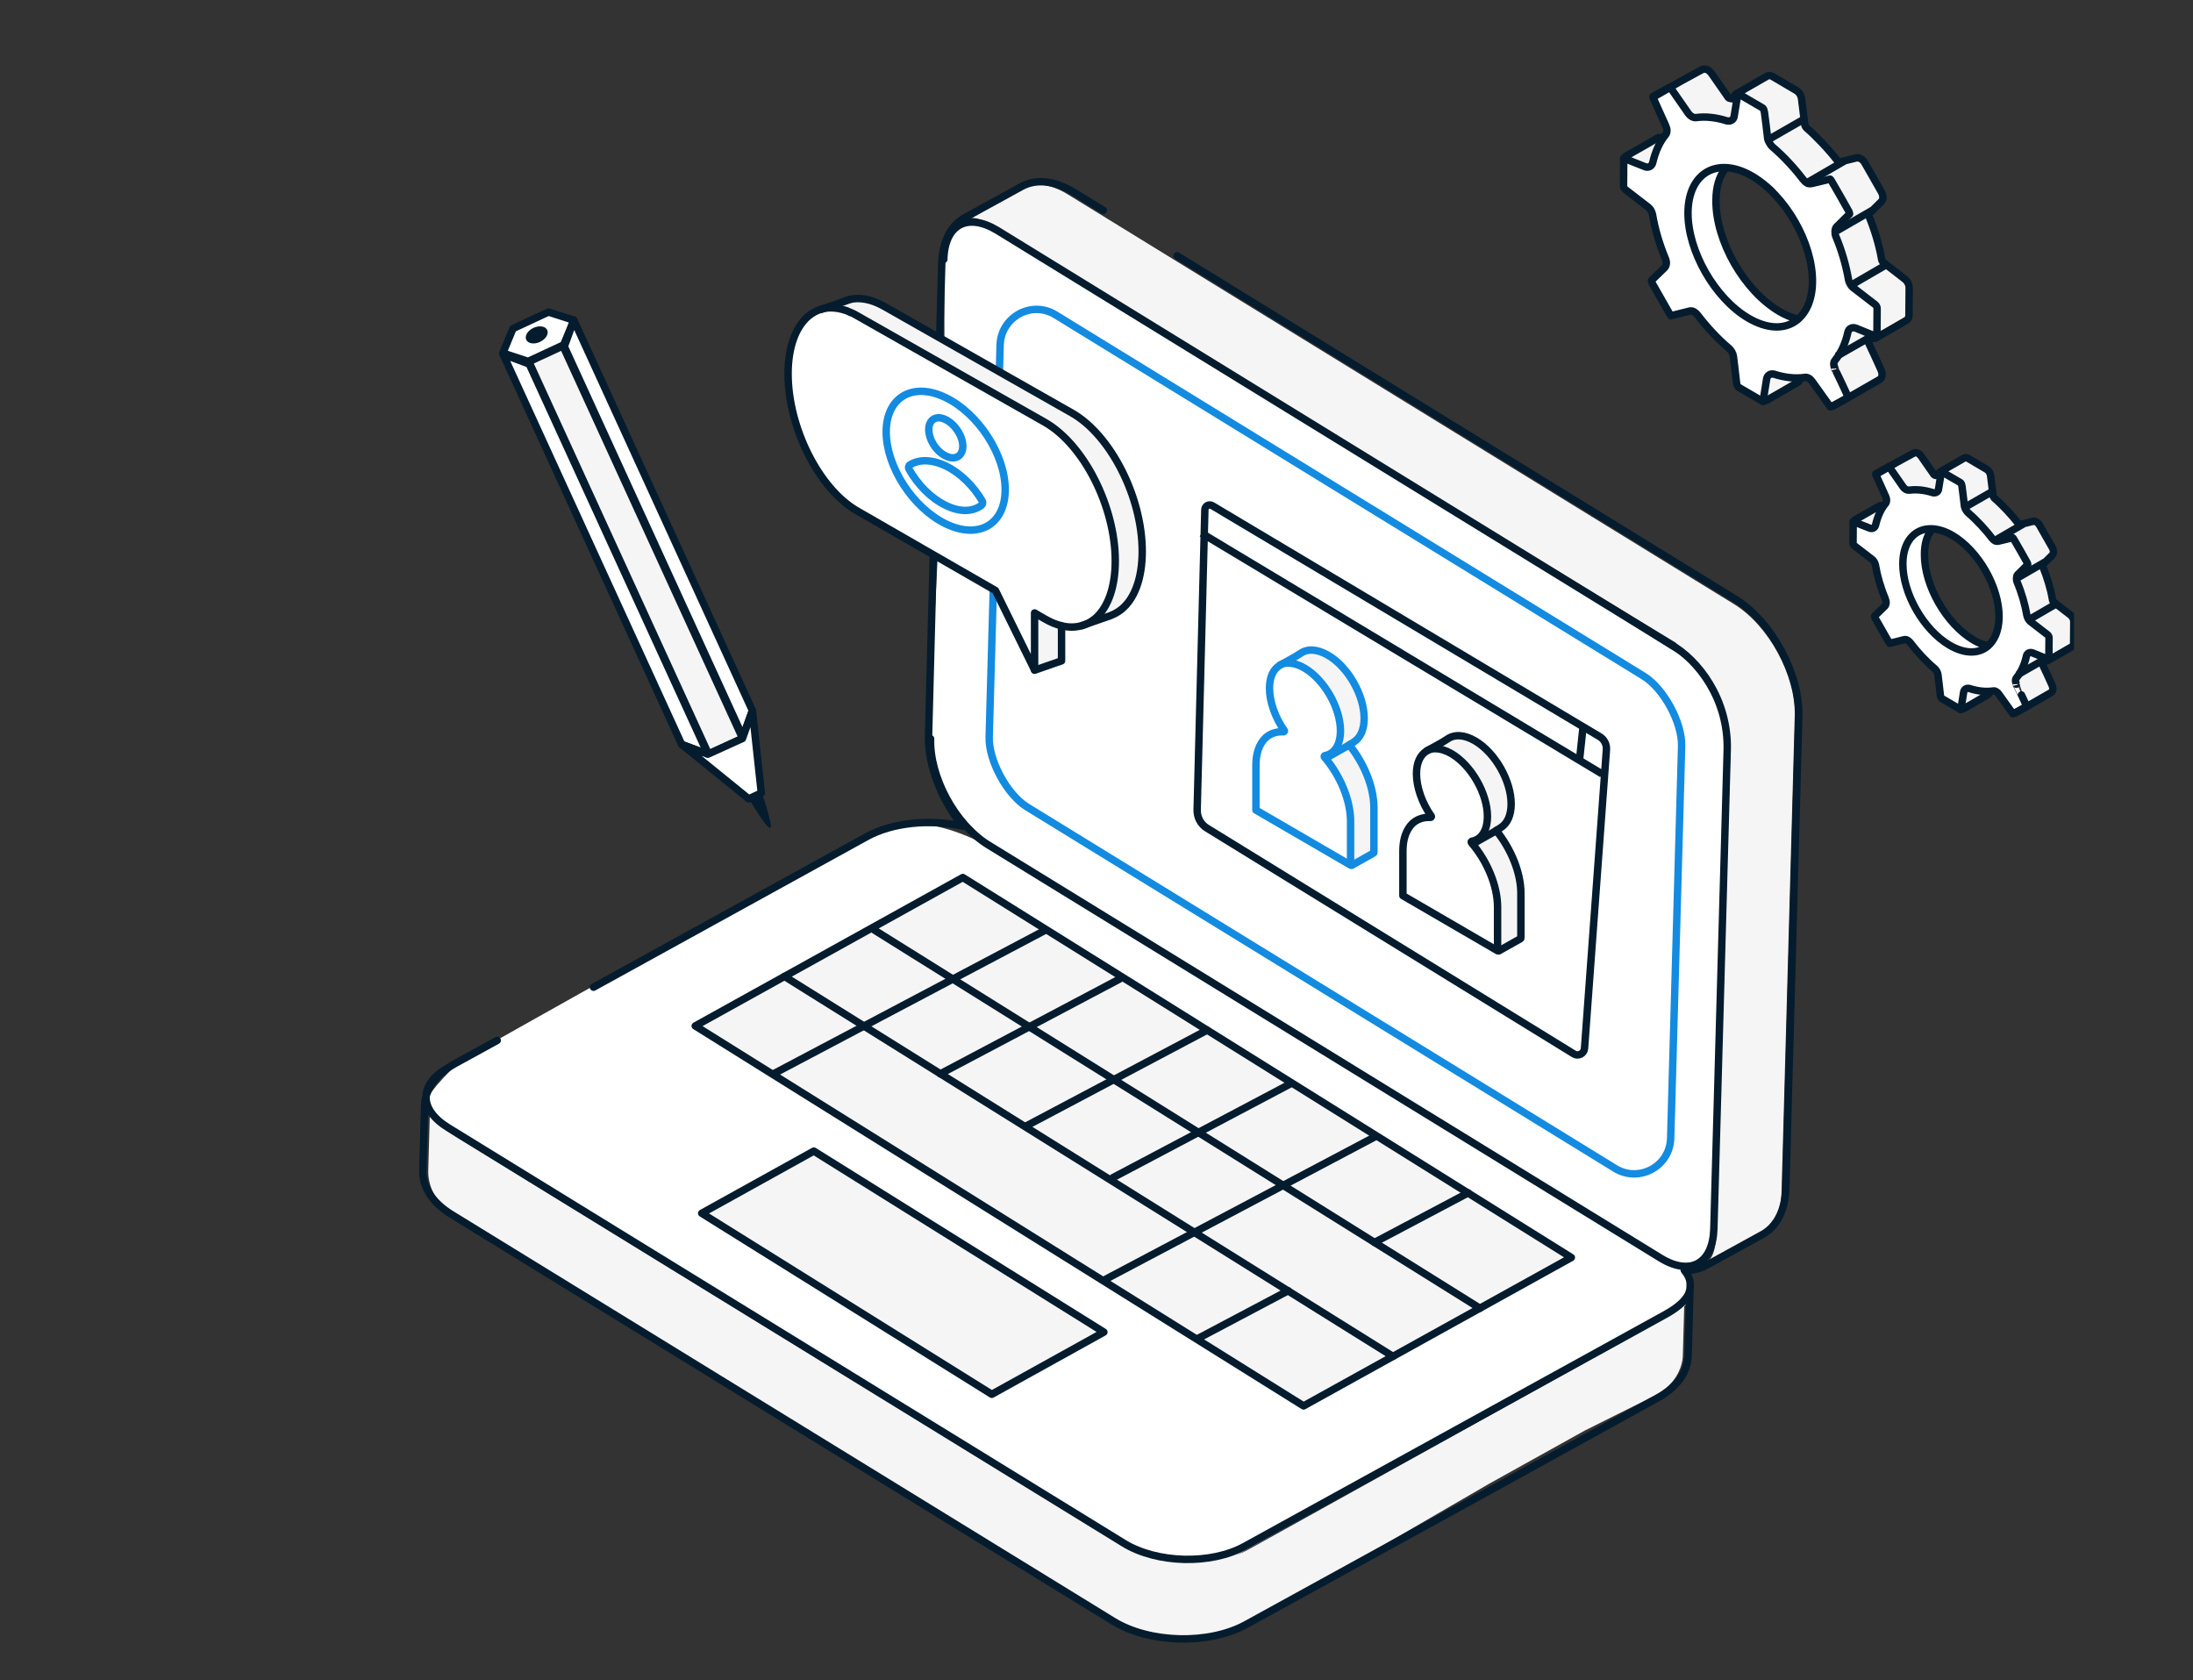 <svg width="295" height="226" viewBox="0 0 295 226" fill="none" xmlns="http://www.w3.org/2000/svg">
<rect x="0" y="0" width="295" height="226" fill="#333333" stroke="none"/>
<g clip-path="url(#clip0_3437_35472)">
<path d="M159.514 212.985C159.514 212.985 56.878 150.662 57.151 148.688C57.424 146.741 62.059 142.601 62.059 142.601C62.059 142.601 116.513 111.81 119.212 111.344C121.912 110.85 125.947 109.342 136.527 115.84C147.107 122.339 226.756 170.87 226.756 170.87C226.756 170.87 227.629 175.23 226.429 175.778C225.202 176.326 159.514 212.985 159.514 212.985Z" fill="white"/>
<path d="M232.343 100.157L230.925 164.07C230.843 166.785 230.898 169.115 229.344 169.965L237.033 165.715C238.587 164.865 239.596 162.973 239.651 160.259L241.423 96.318C241.587 90.862 237.933 84.144 233.27 81.265L143.559 26.098C141.214 24.672 139.06 24.48 137.506 25.358L129.816 29.608C131.398 28.73 132.516 29.992 134.861 31.445L225.417 86.447L231.034 94.015L232.343 100.157Z" fill="#F6F5F5"/>
<path d="M127.093 56.122L127.011 35.969C127.174 30.567 130.583 28.264 135.218 31.116L224.875 87.379C229.074 89.683 233.11 95.386 232.946 102.295L230.928 164.07C230.765 169.472 227.574 171.446 222.966 168.594L133.991 113.894C129.383 111.069 124.775 104.352 124.911 98.95L127.093 56.122Z" fill="white"/>
<path d="M226.401 100.349C226.483 97.443 224.138 93.111 221.657 91.603L140.508 41.727C137.863 40.11 134.455 41.947 134.346 45.073L132.846 99.17C132.764 102.076 135.109 106.409 137.59 107.917L218.739 157.792C221.384 159.409 224.793 157.572 224.902 154.447L226.401 100.349Z" fill="white"/>
<path d="M213.175 192.421L222.855 187.596C225.2 186.307 226.318 184.113 226.372 182.331L226.618 173.557C226.563 175.339 225.254 176.601 222.909 177.889L167.965 208.407C163.22 211.011 155.64 210.819 151.031 207.968L61.648 153.103C59.33 151.677 57.803 150.416 57.858 148.633L57.612 157.407C57.557 159.217 58.321 161.493 60.639 162.919L150.459 218.25C155.094 221.101 162.675 221.293 167.392 218.689L200.304 199.578" fill="#F6F5F5"/>
<path d="M134.535 46.416L133.063 99.142C132.981 102.295 135.462 106.874 138.162 108.547L217.265 157.16C220.483 159.135 224.655 156.886 224.737 153.075L226.209 100.348C226.291 97.195 223.81 92.616 221.11 90.944L142.006 42.358C138.789 40.356 134.644 42.632 134.535 46.416Z" fill="white" stroke="#138BE1" stroke-miterlimit="10"/>
<path d="M125.564 73.835L124.91 98.95C124.801 102.981 126.682 107.642 129.491 111.124C125.128 110.165 120.083 110.603 116.566 112.55L79.836 132.785M126.955 34.9C127.091 30.156 130.172 28.566 134.181 31.006L224.628 86.612C228.5 88.75 232.508 94.097 232.345 100.87C231.772 121.16 231.472 131.963 230.545 165.304C230.409 169.883 227.436 171.72 223.346 169.198L132.899 113.619C128.509 110.905 125.019 104.516 125.182 99.362M148.414 28.292L144.433 25.852C141.87 24.289 139.389 24.014 137.426 25.084L129.791 29.279C127.855 30.348 126.764 32.569 126.682 35.53L126.109 56.067M66.884 139.942L61.239 143.04C58.649 144.466 57.204 146.467 57.122 148.688L56.877 157.435C56.822 159.683 58.185 161.794 60.749 163.357L149.751 218.058C154.604 221.047 162.621 221.266 167.638 218.497L200.605 200.373L213.421 193.299L222.964 188.034C225.555 186.609 227 184.607 227.082 182.386L227.327 173.639C227.327 173.639 227.327 173.639 227.327 173.612C227.355 172.652 227.545 172.077 226.564 170.843C226.618 170.843 226.673 170.87 226.727 170.87C227.709 170.898 228.636 170.678 229.454 170.239L237.089 166.044C239.025 164.975 240.143 162.754 240.225 159.793L241.97 96.373C242.134 90.67 238.289 83.568 233.408 80.58L158.34 34.406M227.355 173.201C227.327 173.502 227.246 173.804 227.109 174.106C226.646 175.038 225.555 175.97 223.946 176.847C221.492 178.191 170.201 206.487 167.42 207.995C162.894 210.49 155.64 210.298 151.196 207.584L60.285 151.677C56.277 149.209 56.304 145.809 60.421 143.533" stroke="#041C2D" stroke-miterlimit="10" stroke-linecap="round" stroke-linejoin="round"/>
<path d="M129.517 118.033L93.523 137.994L175.354 189.103L211.375 169.142L129.517 118.033Z" fill="#F6F5F5" stroke="#041C2D" stroke-miterlimit="10" stroke-linecap="round" stroke-linejoin="round"/>
<path d="M94.394 163.192L109.474 154.83L148.494 179.178L133.415 187.54L94.394 163.192Z" fill="#F6F5F5" stroke="#041C2D" stroke-miterlimit="10" stroke-linecap="round" stroke-linejoin="round"/>
<path d="M105.521 131.331L187.379 182.44" stroke="#041C2D" stroke-miterlimit="10" stroke-linecap="round" stroke-linejoin="round"/>
<path d="M117.631 125.107L199.08 175.969" stroke="#041C2D" stroke-miterlimit="10" stroke-linecap="round" stroke-linejoin="round"/>
<path d="M104.047 144.437L140.477 125.189" stroke="#041C2D" stroke-miterlimit="10" stroke-linecap="round" stroke-linejoin="round"/>
<path d="M126.492 144.437L150.651 131.66" stroke="#041C2D" stroke-miterlimit="10" stroke-linecap="round" stroke-linejoin="round"/>
<path d="M138.186 151.374L162.372 138.57" stroke="#041C2D" stroke-miterlimit="10" stroke-linecap="round" stroke-linejoin="round"/>
<path d="M149.721 158.394L173.689 145.726" stroke="#041C2D" stroke-miterlimit="10" stroke-linecap="round" stroke-linejoin="round"/>
<path d="M148.768 172.048L185.006 152.882" stroke="#041C2D" stroke-miterlimit="10" stroke-linecap="round" stroke-linejoin="round"/>
<path d="M184.898 167.113L197.496 160.45" stroke="#041C2D" stroke-miterlimit="10" stroke-linecap="round" stroke-linejoin="round"/>
<path d="M161.26 179.973L173.285 173.611" stroke="#041C2D" stroke-miterlimit="10" stroke-linecap="round" stroke-linejoin="round"/>
<path d="M161.04 108.904L162.076 68.57C162.076 68.049 162.649 67.748 163.085 68.022L215.194 99.088C215.794 99.444 216.148 100.13 216.094 100.842L213.149 141.011C213.094 141.724 212.304 142.135 211.704 141.752L162.376 111.399C161.504 110.878 161.013 109.918 161.04 108.904Z" fill="white" stroke="#041C2D" stroke-miterlimit="10"/>
<path d="M161.641 71.723L215.522 104.105" stroke="#041C2D" stroke-miterlimit="10"/>
<path d="M212.932 97.964L212.469 102.269" stroke="#041C2D" stroke-miterlimit="10"/>
<path d="M172.137 89.299C172.164 89.272 174.127 88.285 174.891 87.736C175.845 87.051 177.209 87.133 178.599 87.956C181.299 89.519 183.48 93.33 183.48 96.456C183.48 97.936 182.989 99.06 182.089 99.636C181.926 99.746 181.626 99.91 181.462 100.02C183.507 102.515 184.789 105.751 184.789 108.465V114.47C184.789 114.497 184.762 114.552 184.734 114.579L181.817 116.225C181.817 116.225 181.19 106.765 180.699 105.696C180.208 104.626 178.19 101.555 178.19 101.555C178.19 101.555 183.207 99.17 177.699 91.739C174.127 86.832 172.137 89.299 172.137 89.299Z" fill="#F6F5F5"/>
<path d="M181.844 116.389L184.762 114.744C184.789 114.717 184.816 114.689 184.816 114.634V108.63C184.816 105.915 183.535 102.707 181.49 100.184C181.653 100.102 181.953 99.91 182.117 99.801C183.017 99.225 183.507 98.101 183.507 96.62C183.507 93.494 181.326 89.683 178.627 88.12C177.209 87.298 175.872 87.215 174.918 87.901C174.155 88.422 172.219 89.436 172.164 89.464" stroke="#138BE1" stroke-miterlimit="10" stroke-linecap="round" stroke-linejoin="round"/>
<path d="M172.163 89.491C171.263 90.012 170.772 91.109 170.772 92.562C170.772 94.344 171.508 96.483 172.763 98.265C172.79 98.293 172.79 98.347 172.763 98.375C172.736 98.402 172.708 98.43 172.654 98.43C171.699 98.375 170.854 98.677 170.227 99.252C169.409 100.047 168.945 101.309 168.945 102.926V108.959L181.679 116.362V110.494C181.679 107.697 180.343 104.38 178.162 101.83C178.135 101.802 178.135 101.747 178.135 101.72C178.135 101.693 178.189 101.665 178.216 101.638C179.552 101.391 180.316 100.13 180.316 98.293C180.316 95.194 178.135 91.41 175.462 89.848C174.699 89.409 173.963 89.19 173.308 89.19C172.926 89.162 172.517 89.272 172.163 89.491Z" fill="white" stroke="#138BE1" stroke-miterlimit="10" stroke-linecap="round" stroke-linejoin="round"/>
<path d="M178.789 101.747L181.57 100.157" stroke="#138BE1" stroke-miterlimit="10" stroke-linecap="round" stroke-linejoin="round"/>
<path d="M191.908 101.007C191.935 100.98 193.899 99.993 194.662 99.444C195.617 98.759 196.98 98.841 198.371 99.663C201.07 101.226 203.252 105.038 203.252 108.163C203.252 109.644 202.761 110.768 201.861 111.344C201.697 111.454 201.397 111.618 201.234 111.728C203.279 114.223 204.56 117.458 204.56 120.173V126.178C204.56 126.205 204.533 126.26 204.506 126.287L201.588 127.932C201.588 127.932 200.961 118.473 200.47 117.404C199.979 116.334 197.962 113.263 197.962 113.263C197.962 113.263 202.979 110.878 197.471 103.447C193.899 98.539 191.908 101.007 191.908 101.007Z" fill="#F6F5F5"/>
<path d="M201.616 127.905L204.533 126.26C204.561 126.233 204.588 126.205 204.588 126.15V120.146C204.588 117.431 203.306 114.223 201.261 111.7C201.425 111.618 201.725 111.426 201.888 111.317C202.788 110.741 203.279 109.617 203.279 108.136C203.279 105.01 201.098 101.199 198.398 99.636C196.98 98.814 195.644 98.731 194.69 99.417C193.926 99.938 191.99 100.952 191.936 100.98" stroke="#041C2D" stroke-miterlimit="10" stroke-linecap="round" stroke-linejoin="round"/>
<path d="M198.561 113.263L201.369 111.673" stroke="#041C2D" stroke-miterlimit="10" stroke-linecap="round" stroke-linejoin="round"/>
<path d="M191.934 101.007C191.035 101.528 190.544 102.625 190.544 104.078C190.544 105.86 191.28 107.999 192.534 109.781C192.562 109.809 192.562 109.863 192.534 109.891C192.507 109.918 192.48 109.946 192.425 109.946C191.471 109.891 190.626 110.192 189.998 110.768C189.18 111.563 188.717 112.825 188.717 114.442V120.474L201.451 127.878V122.01C201.451 119.213 200.115 115.896 197.933 113.346C197.906 113.318 197.906 113.263 197.906 113.236C197.906 113.208 197.961 113.181 197.988 113.154C199.324 112.907 200.087 111.646 200.087 109.809C200.087 106.71 197.906 102.926 195.234 101.363C194.47 100.925 193.734 100.705 193.08 100.705C192.725 100.678 192.316 100.788 191.934 101.007Z" fill="white" stroke="#041C2D" stroke-miterlimit="10" stroke-linecap="round" stroke-linejoin="round"/>
<path d="M153.65 74.191C153.65 77.865 152.587 80.579 150.869 81.978C150.569 82.225 150.269 82.417 149.942 82.581L149.397 82.828L145.552 84.171C144.707 84.418 143.78 84.446 142.798 84.199V88.887L139.171 90.176L133.909 79.483L115.285 68.762C110.158 65.801 106.014 57.575 106.014 50.337C106.014 46.717 107.05 44.03 108.713 42.604C109.231 42.166 109.831 41.837 110.458 41.645L113.376 40.63C113.676 40.493 114.003 40.383 114.33 40.301C115.666 39.999 117.221 40.274 118.884 41.206L144.189 55.574C149.424 58.507 153.65 66.87 153.65 74.191Z" fill="white"/>
<path d="M113.378 40.603C113.678 40.465 114.005 40.356 114.333 40.273C115.669 39.972 117.223 40.246 118.886 41.178L144.191 55.546C149.399 58.507 153.653 66.843 153.653 74.163C153.653 77.838 152.589 80.552 150.871 81.95C150.571 82.197 150.271 82.389 149.944 82.553L149.399 82.8L145.554 84.144C145.554 84.144 149.317 83.212 149.862 77.728C150.408 72.244 148.963 65.142 144.382 60.097C139.801 55.052 114.442 42.028 114.442 42.028L111.006 41.425L113.378 40.603Z" fill="#F6F5F5"/>
<path d="M139.17 90.148L142.797 88.859V84.171C142.088 84.006 141.351 83.705 140.588 83.266L139.17 82.663V90.148Z" fill="#F6F5F5"/>
<path d="M150.024 75.452C150.024 78.989 149.042 81.621 147.461 83.074C147.406 83.129 147.324 83.184 147.27 83.239C146.752 83.65 146.179 83.979 145.552 84.144C144.707 84.391 143.78 84.418 142.798 84.171C142.089 84.007 141.353 83.705 140.589 83.266L139.826 82.828L139.171 82.444V90.121L133.909 79.428L115.285 68.707C110.158 65.746 106.014 57.52 106.014 50.281C106.014 46.662 107.05 43.975 108.713 42.549C109.231 42.111 109.831 41.782 110.458 41.59C111.004 41.425 111.576 41.37 112.176 41.425C112.667 41.453 113.158 41.562 113.676 41.727C113.812 41.754 113.921 41.809 114.058 41.864C114.167 41.919 114.303 41.974 114.412 42.028H114.439C114.712 42.138 114.985 42.275 115.257 42.44L140.562 56.807C145.797 59.796 150.024 68.131 150.024 75.452Z" stroke="#041C2D" stroke-miterlimit="10" stroke-linecap="round" stroke-linejoin="round"/>
<path d="M142.797 84.199V88.887L139.17 90.148" stroke="#041C2D" stroke-miterlimit="10" stroke-linecap="round" stroke-linejoin="round"/>
<path d="M113.377 40.603C113.677 40.465 114.004 40.356 114.331 40.273C115.667 39.972 117.222 40.246 118.885 41.178L144.19 55.546C149.398 58.507 153.651 66.843 153.651 74.163C153.651 77.838 152.588 80.552 150.87 81.95C150.57 82.197 150.27 82.389 149.943 82.553L149.398 82.8L145.553 84.144" stroke="#041C2D" stroke-miterlimit="10" stroke-linecap="round" stroke-linejoin="round"/>
<path d="M114.327 40.274L113.4 40.603H113.373L110.455 41.617" stroke="#041C2D" stroke-miterlimit="10" stroke-linecap="round" stroke-linejoin="round"/>
<path d="M135.217 65.856C135.217 70.544 131.645 72.6 127.228 70.462C122.81 68.323 119.211 62.785 119.211 58.096C119.211 53.407 122.81 51.324 127.228 53.49C131.618 55.628 135.217 61.167 135.217 65.856Z" fill="white" stroke="#138BE1" stroke-miterlimit="10" stroke-linecap="round" stroke-linejoin="round"/>
<path d="M129.518 60.015C129.518 61.359 128.482 61.962 127.228 61.331C125.946 60.728 124.938 59.138 124.938 57.767C124.938 56.396 125.974 55.82 127.228 56.451C128.482 57.081 129.518 58.672 129.518 60.015Z" fill="white" stroke="#138BE1" stroke-miterlimit="10" stroke-linecap="round" stroke-linejoin="round"/>
<path d="M132.136 67.391C132.245 67.583 132.191 67.829 132.027 67.966C130.855 68.844 129.137 68.926 127.201 67.966C125.21 67.007 123.438 65.17 122.265 63.086C122.156 62.894 122.211 62.62 122.429 62.51C123.629 61.77 125.347 61.77 127.228 62.675C129.164 63.607 130.937 65.362 132.136 67.391Z" fill="white" stroke="#138BE1" stroke-miterlimit="10" stroke-linecap="round" stroke-linejoin="round"/>
<path d="M71.053 48.609L67.644 47.485L69.008 44.194L73.78 41.973L77.188 43.07L75.825 46.388L71.053 48.609Z" fill="white" stroke="#041C2D" stroke-miterlimit="10" stroke-linecap="round" stroke-linejoin="round"/>
<path d="M75.729 46.529L71.147 48.65L95.305 101.429L99.887 99.308L75.729 46.529Z" fill="#F6F5F5" stroke="#041C2D" stroke-miterlimit="10"/>
<path d="M99.931 99.114L101.213 95.577L77.19 43.07L75.908 46.607L99.931 99.114Z" fill="white" stroke="#041C2D" stroke-miterlimit="10" stroke-linecap="round" stroke-linejoin="round"/>
<path d="M95.214 101.445L91.697 100.128L67.674 47.649L71.191 48.965L95.214 101.445Z" fill="white" stroke="#041C2D" stroke-miterlimit="10" stroke-linecap="round" stroke-linejoin="round"/>
<path d="M72.632 45.992C73.412 45.631 73.85 44.915 73.611 44.392C73.371 43.87 72.545 43.738 71.765 44.099C70.986 44.46 70.547 45.176 70.787 45.699C71.026 46.222 71.852 46.353 72.632 45.992Z" fill="#041C2D"/>
<path d="M91.693 100.129L100.719 107.45L102.41 106.655L101.21 95.577L99.874 99.334L95.211 101.445L91.693 100.129Z" fill="white" stroke="#041C2D" stroke-miterlimit="10" stroke-linecap="round" stroke-linejoin="round"/>
<path d="M100.857 107.614C100.857 107.614 103.202 111.617 103.639 111.343C103.993 111.123 102.548 106.819 102.548 106.819L100.857 107.614Z" fill="#041C2D"/>
<path d="M222.242 22.174L223.769 18.253L218.643 21.077L221.724 22.476L222.242 22.174Z" fill="#F6F5F5"/>
<path d="M248.884 38.214L246.839 31.03L248.802 28.782L246.348 24.313L243.185 24.724L237.895 19.021L237.268 14.798L233.723 12.797L232.741 16.142L227.56 15.621L224.888 12.029L222.352 12.961L224.207 17.677L221.943 22.503L218.426 21.269L218.453 25.245L221.889 28.014L224.534 35.28L222.161 37.693L224.916 42.19L227.67 41.779L232.85 47.07L233.914 52.033L237.159 53.925L238.059 50.306L243.13 50.717L246.212 54.638L248.611 53.377L246.675 48.853L248.938 44.082L252.456 45.178L252.483 41.477L248.884 38.214ZM243.185 41.148C242.83 41.833 242.64 42.437 241.767 42.601C241.085 42.738 240.376 42.519 239.749 42.217C237.159 40.983 235.359 38.571 233.668 36.24C233.314 35.746 232.959 35.253 232.687 34.705C232.496 34.348 232.36 33.964 232.223 33.58C231.651 32.072 231.105 30.509 230.86 28.919C230.805 28.535 230.751 28.151 230.751 27.767C230.778 27.411 230.833 27.027 230.914 26.671C231.078 25.903 231.242 25.135 231.405 24.368C231.569 23.627 231.814 22.75 232.55 22.503C233.041 22.339 233.532 22.53 234.023 22.722C234.786 23.024 235.55 23.326 236.313 23.627C236.668 23.764 238.413 25.026 238.822 25.547C239.749 26.726 240.594 27.987 241.385 29.276C242.121 30.537 243.921 37.748 244.03 38.735C244.057 39.75 243.594 40.325 243.185 41.148Z" fill="white"/>
<path d="M248.663 53.432C248.69 53.432 248.69 53.432 248.663 53.432C248.69 53.404 248.69 53.404 248.69 53.404L252.753 51.074C253.135 50.855 253.217 50.334 252.999 49.812C251.608 46.659 251.172 46.001 251.226 45.809C251.308 45.7 251.39 45.563 251.472 45.425L251.635 45.48C251.853 45.563 252.153 45.535 252.29 45.453L256.38 43.095C256.516 43.013 256.734 42.821 256.734 42.382L256.761 38.708C256.761 38.269 256.516 37.803 256.162 37.529L253.298 35.308C253.189 35.226 253.08 35.061 253.053 34.869C252.726 32.95 252.126 30.976 251.335 29.029C251.281 28.919 251.281 28.837 251.308 28.81L252.999 27.137C253.298 26.835 253.298 26.314 253.026 25.821L250.79 21.9C250.572 21.489 250.081 21.132 249.645 21.242L247.3 21.818C247.272 21.79 247.19 21.736 247.136 21.653C246.1 20.282 244.218 18.281 243.019 17.266C242.855 17.129 242.746 16.937 242.719 16.773C242.637 16.087 242.555 15.402 242.473 14.799C242.391 14.168 242.337 13.62 242.282 13.263C242.228 12.824 241.928 12.358 241.573 12.166L238.41 10.302C238.029 10.082 237.756 10.165 237.592 10.274C237.592 10.274 234.347 12.139 233.529 12.605C233.366 12.77 233.229 12.852 233.175 13.153L233.148 13.291C232.984 13.291 232.548 13.263 232.439 13.126L230.148 9.836C229.985 9.644 229.848 9.507 229.712 9.424C229.385 9.26 229.112 9.26 228.894 9.37L225.922 10.987L225.131 11.7L227.939 15.758L233.039 16.087L234.102 12.961L237.401 15.018L238.029 19.131L243.155 24.587L246.4 24.285L248.745 28.398L246.891 30.976L248.936 38.16L252.317 40.929L252.371 44.767L249.317 44.164L246.945 48.332L248.39 52.609L248.663 53.432ZM236.911 53.788C237.156 53.925 237.429 53.953 237.647 53.843C237.647 53.843 240.319 52.308 241.791 51.458C241.982 51.348 242.119 51.156 242.146 50.909L242.173 50.772" fill="#F6F5F5"/>
<path d="M241.601 50.663L237.892 50.553L237.129 54.172L243.046 50.937L241.601 50.663Z" fill="#F6F5F5"/>
<path d="M223.77 18.61L223.634 18.555C223.416 18.445 223.143 18.473 222.952 18.582C222.789 18.692 218.971 20.858 218.78 20.968C218.562 21.105 218.453 21.352 218.453 21.653M246.43 54.693L248.693 53.432C248.693 53.432 248.693 53.432 248.72 53.404C248.72 53.404 248.72 53.404 248.748 53.404L252.81 51.074C253.192 50.855 253.274 50.334 253.056 49.812C251.665 46.659 251.229 46.001 251.284 45.809C251.365 45.7 251.447 45.563 251.529 45.425L251.693 45.48C251.911 45.563 252.211 45.535 252.347 45.453L256.437 43.095C256.573 43.013 256.792 42.821 256.792 42.382L256.819 38.708C256.819 38.269 256.573 37.803 256.219 37.529L253.356 35.308C253.247 35.226 253.138 35.061 253.11 34.869C252.783 32.95 252.183 30.976 251.393 29.029C251.338 28.919 251.338 28.837 251.365 28.81L253.056 27.137C253.356 26.835 253.356 26.314 253.083 25.821L250.847 21.9C250.629 21.489 250.138 21.132 249.702 21.242L247.357 21.818C247.33 21.79 247.248 21.736 247.193 21.653C246.157 20.282 244.276 18.281 243.076 17.266C242.912 17.129 242.803 16.937 242.776 16.773C242.694 16.087 242.612 15.402 242.531 14.799C242.449 14.168 242.394 13.62 242.34 13.263C242.285 12.824 241.985 12.358 241.631 12.166L238.468 10.302C238.086 10.082 237.813 10.165 237.65 10.274C237.65 10.274 234.405 12.139 233.587 12.605C233.423 12.77 233.287 12.852 233.232 13.153L233.205 13.291C233.041 13.291 232.605 13.263 232.496 13.126L230.206 9.836C230.042 9.644 229.906 9.507 229.769 9.424C229.442 9.26 229.169 9.26 228.951 9.37L225.979 10.987L222.571 12.961M236.913 53.788C237.159 53.925 237.431 53.953 237.65 53.843C237.65 53.843 240.322 52.308 241.794 51.458C241.985 51.348 242.122 51.156 242.149 50.909L242.176 50.772" stroke="#041C2D" stroke-miterlimit="10"/>
<path d="M241.847 42.903C241.056 42.739 240.238 42.409 239.393 41.916C234.621 39.119 230.776 32.401 230.831 26.945C230.831 25.163 231.267 23.71 232.085 22.695M252.263 40.984C252.072 40.846 249.236 38.653 249.236 38.653C249.045 38.489 248.745 38.077 248.664 37.639C248.336 35.747 247.764 33.718 246.919 31.716C246.837 31.497 246.782 30.811 247.028 30.537L248.8 28.782C248.8 28.727 248.8 28.618 248.718 28.453C248.636 28.261 246.51 24.56 246.373 24.34C246.319 24.231 246.237 24.148 246.182 24.094C245.991 24.148 243.456 24.752 243.646 24.697C243.21 24.779 242.883 24.532 242.61 24.203C241.52 22.777 239.993 21.078 238.438 19.761C238.247 19.624 237.866 19.049 237.784 18.637C237.757 18.253 237.402 15.457 237.348 15.073C237.266 14.881 237.32 14.634 237.02 14.47L233.775 12.578L233.285 15.594C233.257 15.841 233.148 16.032 232.985 16.142C232.794 16.279 232.576 16.307 232.276 16.252C230.831 15.786 229.44 15.649 228.186 15.813C227.886 15.868 227.449 15.703 227.122 15.265C227.013 15.1 224.886 12.057 224.777 11.892C224.723 11.81 224.668 11.783 224.614 11.728L222.35 12.989C222.35 13.044 222.35 13.126 222.405 13.208L224.095 16.965C224.286 17.403 224.286 17.842 224.041 18.144C223.25 19.103 222.678 20.365 222.323 21.873C222.214 22.339 221.778 22.613 221.287 22.421C221.096 22.366 218.615 21.352 218.424 21.27L218.396 24.998C218.396 25.163 218.506 25.41 218.669 25.519L221.696 27.85C221.996 28.069 222.214 28.453 222.296 28.864C222.623 30.784 223.196 32.785 224.041 34.814C224.232 35.281 224.177 35.719 223.932 35.993L222.159 37.721C222.159 37.748 222.159 37.885 222.241 38.077L224.586 42.19C224.641 42.3 224.75 42.382 224.777 42.464L227.313 41.834C227.722 41.751 228.077 42.026 228.349 42.355C229.658 44.055 231.049 45.563 232.548 46.824C232.876 47.098 233.121 47.537 233.176 47.921C233.257 48.606 233.421 49.895 233.612 51.622C233.639 51.787 233.775 52.033 233.912 52.116L237.157 54.008L237.648 50.964C237.729 50.498 238.111 50.196 238.656 50.334C240.102 50.8 241.492 50.937 242.719 50.772C243.128 50.663 243.537 50.964 243.783 51.321L246.21 54.721C246.264 54.803 248.609 53.459 248.609 53.459C248.609 53.295 246.809 49.566 246.809 49.593C246.755 49.401 246.51 48.825 246.864 48.442C247.682 47.427 248.255 46.166 248.582 44.658C248.691 44.219 249.127 43.945 249.645 44.137L252.481 45.288C252.481 45.124 252.508 41.834 252.508 41.587C252.536 41.367 252.427 41.121 252.263 40.984Z" stroke="#041C2D" stroke-miterlimit="10" stroke-linecap="round" stroke-linejoin="round"/>
<path d="M235.684 23.683C231.048 20.995 227.122 23.216 227.067 28.563C227.012 33.745 230.666 40.134 235.193 42.794C240.237 45.727 243.782 42.848 243.809 37.913C243.864 32.703 240.21 26.342 235.684 23.683Z" stroke="#041C2D" stroke-miterlimit="10"/>
<path d="M248.883 38.434L253.982 35.473" stroke="#041C2D" stroke-miterlimit="10"/>
<path d="M247.109 47.893L251.472 45.398" stroke="#041C2D" stroke-miterlimit="10"/>
<path d="M247.109 31.031L251.854 28.289" stroke="#041C2D" stroke-miterlimit="10"/>
<path d="M242.771 24.752L248.061 21.681" stroke="#041C2D" stroke-miterlimit="10"/>
<path d="M237.975 18.72L242.419 16.17" stroke="#041C2D" stroke-miterlimit="10"/>
<path d="M252.241 70.845L253.421 67.815L249.459 69.998L251.84 71.078L252.241 70.845Z" fill="#F6F5F5"/>
<path d="M272.831 83.242L271.25 77.69L272.768 75.952L270.871 72.498L268.426 72.816L264.338 68.408L263.853 65.145L261.114 63.598L260.355 66.183L256.351 65.781L254.286 63.005L252.326 63.725L253.759 67.37L252.01 71.1L249.291 70.146L249.312 73.219L251.967 75.359L254.012 80.975L252.178 82.839L254.307 86.315L256.435 85.997L260.439 90.087L261.261 93.922L263.769 95.384L264.464 92.587L268.384 92.905L270.765 95.935L272.62 94.961L271.124 91.464L272.873 87.777L275.591 88.624L275.612 85.764L272.831 83.242ZM268.426 85.51C268.152 86.039 268.005 86.505 267.33 86.633C266.804 86.739 266.256 86.569 265.771 86.336C263.769 85.382 262.378 83.517 261.071 81.716C260.797 81.335 260.523 80.953 260.313 80.53C260.165 80.254 260.06 79.957 259.954 79.661C259.512 78.495 259.09 77.287 258.901 76.058C258.859 75.762 258.816 75.465 258.816 75.168C258.838 74.893 258.88 74.596 258.943 74.321C259.069 73.727 259.196 73.134 259.322 72.541C259.449 71.969 259.638 71.29 260.207 71.1C260.587 70.972 260.966 71.121 261.345 71.269C261.935 71.502 262.526 71.735 263.116 71.969C263.39 72.075 264.738 73.049 265.054 73.452C265.771 74.363 266.424 75.338 267.035 76.334C267.604 77.309 268.995 82.882 269.08 83.645C269.101 84.429 268.742 84.874 268.426 85.51Z" fill="white"/>
<path d="M272.66 95.003C272.681 95.003 272.681 95.003 272.66 95.003C272.681 94.982 272.681 94.982 272.681 94.982L275.821 93.18C276.116 93.011 276.179 92.608 276.01 92.206C274.936 89.769 274.598 89.26 274.641 89.112C274.704 89.027 274.767 88.921 274.83 88.815L274.957 88.858C275.125 88.921 275.357 88.9 275.462 88.836L278.624 87.014C278.729 86.95 278.897 86.802 278.897 86.463L278.919 83.623C278.919 83.284 278.729 82.924 278.455 82.712L276.242 80.996C276.158 80.932 276.074 80.805 276.052 80.657C275.8 79.173 275.336 77.647 274.725 76.143C274.683 76.058 274.683 75.995 274.704 75.973L276.01 74.681C276.242 74.448 276.242 74.045 276.031 73.664L274.303 70.633C274.135 70.316 273.755 70.04 273.418 70.125L271.606 70.57C271.585 70.549 271.522 70.506 271.479 70.443C270.679 69.383 269.224 67.836 268.297 67.052C268.171 66.946 268.086 66.798 268.065 66.671C268.002 66.141 267.939 65.611 267.876 65.145C267.813 64.657 267.77 64.234 267.728 63.958C267.686 63.619 267.454 63.259 267.18 63.111L264.736 61.67C264.441 61.5 264.23 61.564 264.103 61.648C264.103 61.648 261.596 63.089 260.963 63.45C260.837 63.577 260.732 63.64 260.689 63.873L260.668 63.979C260.542 63.979 260.205 63.958 260.121 63.852L258.35 61.309C258.224 61.161 258.118 61.055 258.013 60.992C257.76 60.864 257.549 60.864 257.381 60.949L255.084 62.199L254.473 62.75L256.643 65.887L260.584 66.141L261.406 63.725L263.956 65.314L264.441 68.493L268.403 72.71L270.91 72.477L272.723 75.656L271.29 77.647L272.87 83.2L275.483 85.34L275.526 88.306L273.165 87.84L271.332 91.061L272.449 94.367L272.66 95.003ZM263.577 95.278C263.766 95.384 263.977 95.405 264.146 95.321C264.146 95.321 266.211 94.134 267.349 93.477C267.496 93.392 267.602 93.244 267.623 93.053L267.644 92.947" fill="#F6F5F5"/>
<path d="M267.204 92.862L264.338 92.778L263.748 95.575L268.321 93.074L267.204 92.862Z" fill="#F6F5F5"/>
<path d="M253.422 68.09L253.317 68.048C253.148 67.963 252.937 67.984 252.79 68.069C252.663 68.154 249.713 69.828 249.565 69.913C249.397 70.019 249.312 70.21 249.312 70.443M270.934 95.978L272.684 95.003C272.684 95.003 272.684 95.003 272.705 94.982C272.705 94.982 272.705 94.982 272.726 94.982L275.866 93.18C276.161 93.011 276.224 92.608 276.055 92.206C274.981 89.769 274.644 89.26 274.686 89.112C274.749 89.027 274.812 88.921 274.875 88.815L275.002 88.858C275.17 88.921 275.402 88.9 275.508 88.836L278.669 87.014C278.774 86.95 278.943 86.802 278.943 86.463L278.964 83.623C278.964 83.284 278.774 82.924 278.5 82.712L276.287 80.996C276.203 80.932 276.119 80.805 276.098 80.657C275.845 79.173 275.381 77.647 274.77 76.143C274.728 76.058 274.728 75.995 274.749 75.973L276.055 74.681C276.287 74.448 276.287 74.045 276.077 73.664L274.348 70.633C274.18 70.316 273.801 70.04 273.463 70.125L271.651 70.57C271.63 70.549 271.567 70.506 271.525 70.443C270.724 69.383 269.27 67.836 268.342 67.052C268.216 66.946 268.132 66.798 268.111 66.671C268.047 66.141 267.984 65.611 267.921 65.145C267.858 64.657 267.816 64.234 267.773 63.958C267.731 63.619 267.499 63.259 267.225 63.111L264.781 61.67C264.486 61.5 264.275 61.564 264.149 61.648C264.149 61.648 261.641 63.089 261.009 63.45C260.882 63.577 260.777 63.64 260.735 63.873L260.714 63.979C260.587 63.979 260.25 63.958 260.166 63.852L258.395 61.309C258.269 61.161 258.164 61.055 258.058 60.992C257.805 60.864 257.595 60.864 257.426 60.949L255.129 62.199L252.495 63.725M263.58 95.278C263.769 95.384 263.98 95.405 264.149 95.321C264.149 95.321 266.214 94.134 267.352 93.477C267.499 93.392 267.605 93.244 267.626 93.053L267.647 92.947" stroke="#041C2D" stroke-miterlimit="10"/>
<path d="M267.393 86.865C266.782 86.738 266.15 86.484 265.497 86.103C261.809 83.941 258.837 78.749 258.879 74.532C258.879 73.155 259.216 72.032 259.849 71.248M275.443 85.382C275.296 85.276 273.104 83.581 273.104 83.581C272.957 83.454 272.725 83.136 272.662 82.797C272.409 81.335 271.966 79.766 271.313 78.219C271.25 78.05 271.208 77.52 271.397 77.308L272.767 75.952C272.767 75.91 272.767 75.825 272.704 75.698C272.641 75.549 270.997 72.689 270.891 72.519C270.849 72.434 270.786 72.371 270.744 72.329C270.596 72.371 268.637 72.837 268.784 72.795C268.447 72.858 268.194 72.668 267.983 72.413C267.14 71.311 265.96 69.998 264.759 68.98C264.611 68.874 264.316 68.429 264.253 68.112C264.232 67.815 263.958 65.653 263.916 65.357C263.853 65.208 263.895 65.018 263.663 64.89L261.155 63.428L260.776 65.759C260.755 65.95 260.671 66.098 260.544 66.183C260.397 66.289 260.228 66.31 259.996 66.268C258.879 65.908 257.805 65.802 256.835 65.929C256.603 65.971 256.266 65.844 256.013 65.505C255.929 65.378 254.285 63.026 254.201 62.898C254.159 62.835 254.117 62.814 254.074 62.771L252.325 63.746C252.325 63.788 252.325 63.852 252.367 63.916L253.674 66.819C253.822 67.158 253.822 67.497 253.632 67.73C253.021 68.472 252.578 69.447 252.304 70.612C252.22 70.972 251.883 71.184 251.503 71.036C251.356 70.993 249.438 70.209 249.291 70.146L249.27 73.028C249.27 73.155 249.354 73.346 249.48 73.43L251.819 75.232C252.051 75.401 252.22 75.698 252.283 76.016C252.536 77.499 252.979 79.046 253.632 80.614C253.779 80.974 253.737 81.313 253.548 81.525L252.178 82.86C252.178 82.882 252.178 82.987 252.241 83.136L254.053 86.314C254.095 86.399 254.18 86.463 254.201 86.526L256.161 86.039C256.477 85.975 256.751 86.187 256.962 86.442C257.973 87.755 259.048 88.921 260.207 89.896C260.46 90.108 260.65 90.447 260.692 90.743C260.755 91.273 260.881 92.269 261.029 93.604C261.05 93.731 261.155 93.922 261.261 93.986L263.768 95.448L264.148 93.096C264.211 92.735 264.506 92.502 264.928 92.608C266.044 92.968 267.119 93.074 268.068 92.947C268.384 92.862 268.7 93.096 268.889 93.371L270.765 95.999C270.807 96.062 272.62 95.024 272.62 95.024C272.62 94.897 271.229 92.015 271.229 92.036C271.187 91.888 270.997 91.443 271.271 91.146C271.903 90.362 272.346 89.387 272.598 88.222C272.683 87.882 273.02 87.671 273.42 87.819L275.612 88.709C275.612 88.582 275.633 86.039 275.633 85.848C275.654 85.679 275.57 85.488 275.443 85.382Z" stroke="#041C2D" stroke-miterlimit="10" stroke-linecap="round" stroke-linejoin="round"/>
<path d="M262.629 72.011C259.046 69.934 256.011 71.651 255.969 75.783C255.927 79.788 258.751 84.726 262.249 86.781C266.148 89.049 268.888 86.823 268.909 83.009C268.951 78.983 266.127 74.067 262.629 72.011Z" stroke="#041C2D" stroke-miterlimit="10"/>
<path d="M272.83 83.412L276.771 81.123" stroke="#041C2D" stroke-miterlimit="10"/>
<path d="M271.461 90.723L274.833 88.794" stroke="#041C2D" stroke-miterlimit="10"/>
<path d="M271.461 77.69L275.128 75.571" stroke="#041C2D" stroke-miterlimit="10"/>
<path d="M268.107 72.837L272.196 70.464" stroke="#041C2D" stroke-miterlimit="10"/>
<path d="M264.4 68.176L267.835 66.205" stroke="#041C2D" stroke-miterlimit="10"/>
</g>
<defs>
<clipPath id="clip0_3437_35472">
<rect width="263" height="219" fill="white" transform="translate(16 7)"/>
</clipPath>
</defs>
</svg>
